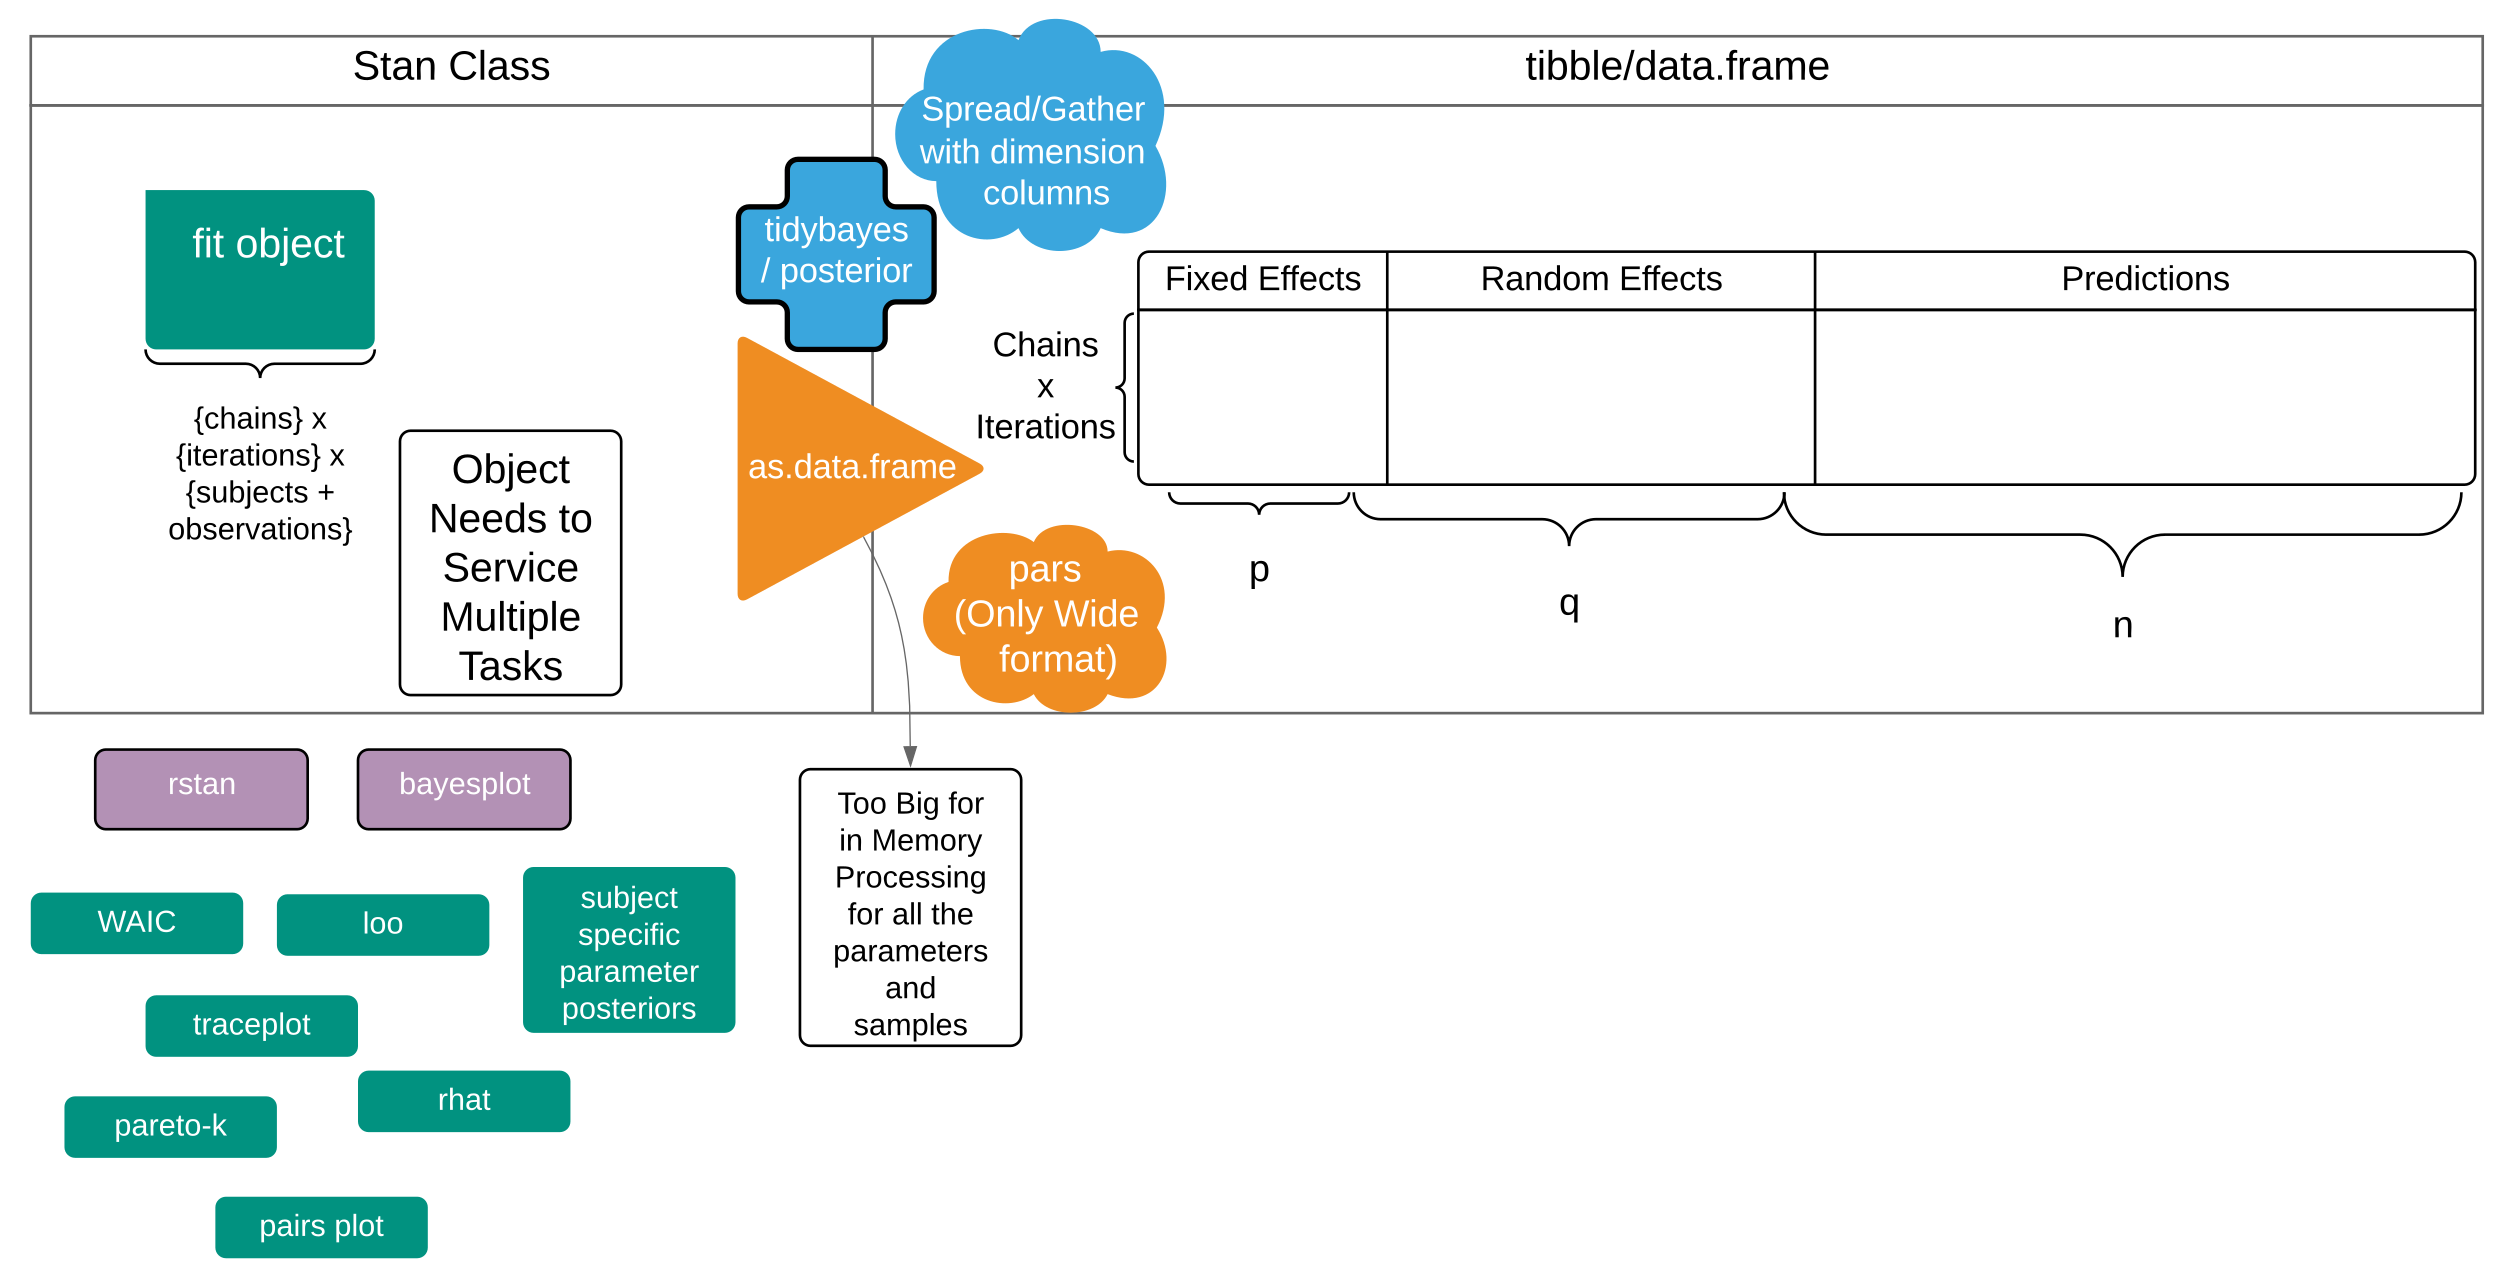 <svg xmlns="http://www.w3.org/2000/svg" xmlns:xlink="http://www.w3.org/1999/xlink" xmlns:lucid="lucid" width="1882.87" height="961.97"><g transform="translate(0 0)" lucid:page-tab-id="m-5o7ONTd-nK"><path d="M0 0h1882.87v961.97H0z" fill="#fff"/><path d="M23.17 79.36V27.3h634v52.06zM657.17 27.3h1212.68v52.06H657.17z" stroke="#666" stroke-width="2" fill-opacity="0"/><path d="M657.17 537.1h-634V79.36h634zM1869.85 79.36V537.1H657.17V79.36z" stroke="#666" stroke-width="2" fill="none"/><use xlink:href="#a" transform="matrix(1,0,0,1,23.172,27.311) translate(242.475 32.675)"/><use xlink:href="#b" transform="matrix(1,0,0,1,23.172,27.311) translate(314.513 32.675)"/><use xlink:href="#c" transform="matrix(1,0,0,1,657.17,27.311) translate(491.753 32.675)"/><path d="M857.38 233.4v-35.88c0-4.42 3.58-8 8-8h179.44v43.88zM1044.82 189.52h322.2v43.88h-322.2zM1367.03 189.52h489.17c4.42 0 8 3.58 8 8v35.88h-497.17z" stroke="#000" stroke-width="2" fill="#fff"/><path d="M1044.82 365.03H865.38c-4.42 0-8-3.58-8-8V233.4h187.44zM1044.82 233.4h322.2v131.63h-322.2zM1864.2 233.4v123.63c0 4.42-3.58 8-8 8h-489.17V233.4z" stroke="#000" stroke-width="2" fill-opacity="0"/><use xlink:href="#d" transform="matrix(1,0,0,1,857.376,189.517) translate(19.942 29.003)"/><use xlink:href="#e" transform="matrix(1,0,0,1,857.376,189.517) translate(89.888 29.003)"/><use xlink:href="#f" transform="matrix(1,0,0,1,1044.819,189.517) translate(70.277 29.003)"/><use xlink:href="#e" transform="matrix(1,0,0,1,1044.819,189.517) translate(174.552 29.003)"/><use xlink:href="#g" transform="matrix(1,0,0,1,1367.026,189.517) translate(185.455 29.003)"/><path d="M741.5 244.22c0-4.42 3.6-8 8-8H846c4.42 0 8 3.58 8 8v95.37c0 4.4-3.58 8-8 8H749.5c-4.4 0-8-3.6-8-8z" fill="none"/><path d="M853.98 347.6c-3.84 0-6.96-3.13-6.96-6.98v-41.76c0-3.84-3.1-6.96-6.96-6.96 3.85 0 6.96-3.1 6.96-6.96v-41.76c0-3.84 3.12-6.96 6.96-6.96" stroke="#000" stroke-width="2" fill="none"/><use xlink:href="#h" transform="matrix(1,0,0,1,746.515,241.222) translate(1.021 27.107)"/><use xlink:href="#i" transform="matrix(1,0,0,1,746.515,241.222) translate(34.563 58.003)"/><use xlink:href="#j" transform="matrix(1,0,0,1,746.515,241.222) translate(-11.853 88.9)"/><g fill="none"><path d="M1351.57 450.76c-4.42 0-8-3.58-8-8v-64c0-4.42 3.58-8 8-8h494.22c4.4 0 8 3.58 8 8v64c0 4.42-3.6 8-8 8z"/><path d="M1853.8 370.76c0 17.6-14.3 31.9-31.9 31.9h-191.33c-17.6 0-31.9 14.26-31.9 31.87 0-17.6-14.27-31.88-31.88-31.88h-191.34c-17.6 0-31.9-14.28-31.9-31.9" stroke="#000" stroke-width="2"/></g><use xlink:href="#k" transform="matrix(1,0,0,1,1348.572,453.59) translate(242.633 26.365)"/><path d="M109.63 143.17h164.6c4.43 0 8 3.58 8 8v104c0 4.42-3.57 8-8 8h-156.6c-4.4 0-8-3.58-8-8zm17.26 0v120m-17.27-102.74h172.6" stroke="#000" stroke-opacity="0" stroke-width="2" fill="#019280"/><use xlink:href="#l" transform="matrix(1,0,0,1,131.895,165.433) translate(12.977 28.425)"/><use xlink:href="#m" transform="matrix(1,0,0,1,131.895,165.433) translate(45.504 28.425)"/><g fill="none"><path d="M888.55 464.13c-4.42 0-8-3.6-8-8v-77.37c0-4.42 3.58-8 8-8h119.56c4.43 0 8 3.58 8 8v77.37c0 4.4-3.57 8-8 8z"/><path d="M1016.1 370.76c0 4.68-3.8 8.47-8.46 8.47H956.8c-4.68 0-8.47 3.8-8.47 8.47 0-4.68-3.8-8.47-8.47-8.47h-50.84c-4.68 0-8.47-3.8-8.47-8.47" stroke="#000" stroke-width="2"/></g><use xlink:href="#n" transform="matrix(1,0,0,1,885.549,401.175) translate(55.133 36.518)"/><path d="M269.63 572.53c0-4.42 3.6-8 8-8h144c4.42 0 8 3.58 8 8v44c0 4.42-3.58 8-8 8h-144c-4.4 0-8-3.58-8-8z" stroke="#000" stroke-width="2" fill="#b391b5"/><use xlink:href="#o" transform="matrix(1,0,0,1,274.634,569.533) translate(25.969 28.496)"/><path d="M23.17 680.26c0-4.42 3.58-8 8-8h144c4.42 0 8 3.58 8 8v30.35c0 4.43-3.58 8-8 8h-144c-4.42 0-8-3.57-8-8z" stroke="#000" stroke-opacity="0" stroke-width="2" fill="#019280"/><use xlink:href="#p" transform="matrix(1,0,0,1,28.172,677.263) translate(45.23 24.558)"/><path d="M109.63 757.6c0-4.42 3.6-8 8-8h144c4.42 0 8 3.58 8 8v30.34c0 4.42-3.58 8-8 8h-144c-4.4 0-8-3.58-8-8z" stroke="#000" stroke-opacity="0" stroke-width="2" fill="#019280"/><use xlink:href="#q" transform="matrix(1,0,0,1,114.634,754.597) translate(30.651 24.558)"/><path d="M269.63 814.33c0-4.42 3.6-8 8-8h144c4.42 0 8 3.58 8 8v30.34c0 4.42-3.58 8-8 8h-144c-4.4 0-8-3.58-8-8z" stroke="#000" stroke-opacity="0" stroke-width="2" fill="#019280"/><use xlink:href="#r" transform="matrix(1,0,0,1,274.634,811.33) translate(55.078 24.558)"/><path d="M48.55 833.7c0-4.43 3.58-8 8-8h144c4.42 0 8 3.57 8 8v30.33c0 4.42-3.58 8-8 8h-144c-4.42 0-8-3.58-8-8z" stroke="#000" stroke-opacity="0" stroke-width="2" fill="#019280"/><use xlink:href="#s" transform="matrix(1,0,0,1,53.551,830.687) translate(32.582 24.558)"/><path d="M208.55 681.5c0-4.4 3.58-8 8-8h144c4.42 0 8 3.6 8 8v30.35c0 4.42-3.58 8-8 8h-144c-4.42 0-8-3.58-8-8z" stroke="#000" stroke-opacity="0" stroke-width="2" fill="#019280"/><use xlink:href="#t" transform="matrix(1,0,0,1,213.551,678.507) translate(59.584 24.558)"/><path d="M301.24 332.4c0-4.4 3.58-8 8-8h150.62c4.42 0 8 3.6 8 8v183.1c0 4.42-3.58 8-8 8H309.24c-4.42 0-8-3.58-8-8z" stroke="#000" stroke-width="2" fill="#fff" fill-opacity="0"/><use xlink:href="#u" transform="matrix(1,0,0,1,306.24,329.413) translate(33.915 34.363)"/><use xlink:href="#v" transform="matrix(1,0,0,1,306.24,329.413) translate(16.75 71.438)"/><use xlink:href="#w" transform="matrix(1,0,0,1,306.24,329.413) translate(114.503 71.438)"/><use xlink:href="#x" transform="matrix(1,0,0,1,306.24,329.413) translate(27.092 108.514)"/><use xlink:href="#y" transform="matrix(1,0,0,1,306.24,329.413) translate(25.461 145.59)"/><use xlink:href="#z" transform="matrix(1,0,0,1,306.24,329.413) translate(39.064 182.666)"/><path d="M162.2 909.3c0-4.4 3.6-8 8-8h144c4.42 0 8 3.6 8 8v30.35c0 4.42-3.58 8-8 8h-144c-4.4 0-8-3.58-8-8z" stroke="#000" stroke-opacity="0" stroke-width="2" fill="#019280"/><use xlink:href="#A" transform="matrix(1,0,0,1,167.206,906.307) translate(28.108 24.558)"/><use xlink:href="#B" transform="matrix(1,0,0,1,167.206,906.307) translate(84.623 24.558)"/><path d="M71.72 572.53c0-4.42 3.6-8 8-8h144c4.42 0 8 3.58 8 8v44c0 4.42-3.58 8-8 8h-144c-4.4 0-8-3.58-8-8z" stroke="#000" stroke-width="2" fill="#b391b5"/><use xlink:href="#C" transform="matrix(1,0,0,1,76.723,569.533) translate(49.785 28.496)"/><path d="M393.93 660.96c0-4.4 3.58-8 8-8h144c4.42 0 8 3.6 8 8V769.9c0 4.42-3.58 8-8 8h-144c-4.42 0-8-3.58-8-8z" stroke="#000" stroke-opacity="0" stroke-width="2" fill="#019280"/><use xlink:href="#D" transform="matrix(1,0,0,1,398.93,657.964) translate(38.343 25.84)"/><use xlink:href="#E" transform="matrix(1,0,0,1,398.93,657.964) translate(36.444 53.646)"/><use xlink:href="#F" transform="matrix(1,0,0,1,398.93,657.964) translate(22.315 81.453)"/><use xlink:href="#G" transform="matrix(1,0,0,1,398.93,657.964) translate(24.246 109.26)"/><path d="M602.48 587.3c0-4.4 3.58-8 8-8H761.1c4.42 0 8 3.6 8 8v192.36c0 4.42-3.58 8-8 8H610.48c-4.42 0-8-3.58-8-8z" stroke="#000" stroke-width="2" fill="#fff"/><use xlink:href="#H" transform="matrix(1,0,0,1,607.481,584.308) translate(23.24 28.465)"/><use xlink:href="#I" transform="matrix(1,0,0,1,607.481,584.308) translate(66.946 28.465)"/><use xlink:href="#J" transform="matrix(1,0,0,1,607.481,584.308) translate(106.79 28.465)"/><use xlink:href="#K" transform="matrix(1,0,0,1,607.481,584.308) translate(24.56 56.271)"/><use xlink:href="#L" transform="matrix(1,0,0,1,607.481,584.308) translate(48.955 56.271)"/><use xlink:href="#M" transform="matrix(1,0,0,1,607.481,584.308) translate(21.277 84.078)"/><use xlink:href="#N" transform="matrix(1,0,0,1,607.481,584.308) translate(30.965 111.885)"/><use xlink:href="#O" transform="matrix(1,0,0,1,607.481,584.308) translate(64.371 111.885)"/><use xlink:href="#P" transform="matrix(1,0,0,1,607.481,584.308) translate(93.852 111.885)"/><use xlink:href="#Q" transform="matrix(1,0,0,1,607.481,584.308) translate(20.022 139.692)"/><use xlink:href="#R" transform="matrix(1,0,0,1,607.481,584.308) translate(59.19 167.499)"/><use xlink:href="#S" transform="matrix(1,0,0,1,607.481,584.308) translate(35.438 195.305)"/><g fill="none"><path d="M1027.58 464.13c-4.42 0-8-3.6-8-8v-77.37c0-4.42 3.58-8 8-8H1336c4.4 0 8 3.58 8 8v77.37c0 4.4-3.6 8-8 8z"/><path d="M1344 370.76c0 11.2-9.08 20.27-20.28 20.27h-121.65c-11.2 0-20.28 9.08-20.28 20.28 0-11.2-9.1-20.27-20.3-20.27h-121.64c-11.2 0-20.28-9.07-20.28-20.27" stroke="#000" stroke-width="2"/></g><g><use xlink:href="#T" transform="matrix(1,0,0,1,1024.583,436.585) translate(149.633 26.365)"/></g><g><path d="M562.56 451.46c-3.9 2.1-7.04.22-7.04-4.2V258.63c0-4.42 3.15-6.3 7.04-4.2l175.3 94.7c3.9 2.1 3.9 5.52 0 7.62z" stroke="#000" stroke-opacity="0" stroke-width="2" fill="#ef8d22"/></g><g><use xlink:href="#U" transform="matrix(1,0,0,1,560.519,255.629) translate(2.889 104.503)"/></g><path d="M705.16 136.42c-17.1 0-30.96-15.84-30.96-35.4 0-15.63 8.4-28.82 21.4-33.66-.76-45.97 50.82-54.82 71.46-37.12 10.32-26.55 61.9-17.7 61.9 8.85 30.95-8.86 61.9 26.53 41.27 70.78 20.64 35.4 0 79.64-41.27 61.94-10.3 23-51.58 23-61.9 0-20.64 17.7-61.9 8.85-61.9-35.4z" stroke="#000" stroke-opacity="0" stroke-width="2" fill="#3aa6dd"/><g><use xlink:href="#V" transform="matrix(1,0,0,1,679.204,17.539) translate(14.695 73.256)"/><use xlink:href="#W" transform="matrix(1,0,0,1,679.204,17.539) translate(13.571 105.477)"/><use xlink:href="#X" transform="matrix(1,0,0,1,679.204,17.539) translate(66.352 105.477)"/><use xlink:href="#Y" transform="matrix(1,0,0,1,679.204,17.539) translate(61.17 136.373)"/></g><path d="M722.98 494.15c-15.36 0-27.8-12.82-27.8-28.63 0-12.66 7.52-23.33 19.2-27.24-.67-37.2 45.67-44.35 64.2-30.03 9.28-21.48 55.62-14.32 55.62 7.16 27.8-7.15 55.62 21.48 37.08 57.27 18.54 28.64 0 64.43-37.08 50.1-9.26 18.63-46.34 18.63-55.6 0-18.55 14.33-55.62 7.17-55.62-28.62z" stroke="#000" stroke-opacity="0" stroke-width="2" fill="#ef8d22"/><g><use xlink:href="#Z" transform="matrix(1,0,0,1,700.17,398.93) translate(59.509 38.928)"/><use xlink:href="#aa" transform="matrix(1,0,0,1,700.17,398.93) translate(18.14 72.914)"/><use xlink:href="#ab" transform="matrix(1,0,0,1,700.17,398.93) translate(93.507 72.914)"/><use xlink:href="#ac" transform="matrix(1,0,0,1,700.17,398.93) translate(52.292 106.9)"/></g><path d="M556.14 163.8c0-4.43 3.58-8 8-8h20.84c4.42 0 8-3.6 8-8V128c0-4.42 3.58-8 8-8h57.7c4.4 0 8 3.58 8 8v19.8c0 4.4 3.58 8 8 8h20.84c4.42 0 8 3.57 8 8v55.58c0 4.42-3.58 8-8 8h-20.85c-4.4 0-8 3.58-8 8v19.8c0 4.4-3.58 8-8 8h-57.7c-4.4 0-8-3.6-8-8v-19.8c0-4.42-3.57-8-8-8h-20.83c-4.42 0-8-3.58-8-8z" stroke="#000" stroke-width="4" fill="#3aa6dd"/><g><use xlink:href="#ad" transform="matrix(1,0,0,1,556.136,120) translate(19.681 61.608)"/><use xlink:href="#ae" transform="matrix(1,0,0,1,556.136,120) translate(16.892 92.504)"/><use xlink:href="#af" transform="matrix(1,0,0,1,556.136,120) translate(31.196 92.504)"/></g><g fill="none"><path d="M117.63 393.55c-4.4 0-8-3.58-8-8V271.17c0-4.42 3.6-8 8-8h156.6c4.43 0 8 3.58 8 8v114.38c0 4.42-3.57 8-8 8z"/><path d="M282.24 263.17c0 5.96-4.83 10.8-10.8 10.8h-64.7c-5.97 0-10.8 4.82-10.8 10.78 0-5.96-4.83-10.8-10.8-10.8h-64.72c-5.96 0-10.8-4.82-10.8-10.78" stroke="#000" stroke-width="2"/></g><g><use xlink:href="#ag" transform="matrix(1,0,0,1,114.634,300.536) translate(31.325 22.246)"/><use xlink:href="#ah" transform="matrix(1,0,0,1,114.634,300.536) translate(120.088 22.246)"/><use xlink:href="#ai" transform="matrix(1,0,0,1,114.634,300.536) translate(17.873 50.053)"/><use xlink:href="#ah" transform="matrix(1,0,0,1,114.634,300.536) translate(133.541 50.053)"/><use xlink:href="#aj" transform="matrix(1,0,0,1,114.634,300.536) translate(25.211 77.859)"/><use xlink:href="#ak" transform="matrix(1,0,0,1,114.634,300.536) translate(124.272 77.859)"/><use xlink:href="#al" transform="matrix(1,0,0,1,114.634,300.536) translate(12.047 105.666)"/></g><path d="M685.55 561.92l-.44-30.26-1.1-18.26-1.4-13.38-1.66-11.22-1.93-10.1-2.23-9.58-2.63-9.4-3.1-9.55-3.72-10-4.56-10.84-5.74-12.17-6.57-12.6" stroke="#666" fill="none"/><path d="M685.77 576.7l-4.85-14.2 9.27-.14z" stroke="#666" fill="#666"/><path d="M650.9 404.33l-.9.46-.23-.46.88-.47z" fill="#666"/><defs><path d="M185-189c-5-48-123-54-124 2 14 75 158 14 163 119 3 78-121 87-175 55-17-10-28-26-33-46l33-7c5 56 141 63 141-1 0-78-155-14-162-118-5-82 145-84 179-34 5 7 8 16 11 25" id="am"/><path d="M59-47c-2 24 18 29 38 22v24C64 9 27 4 27-40v-127H5v-23h24l9-43h21v43h35v23H59v120" id="an"/><path d="M141-36C126-15 110 5 73 4 37 3 15-17 15-53c-1-64 63-63 125-63 3-35-9-54-41-54-24 1-41 7-42 31l-33-3c5-37 33-52 76-52 45 0 72 20 72 64v82c-1 20 7 32 28 27v20c-31 9-61-2-59-35zM48-53c0 20 12 33 32 33 41-3 63-29 60-74-43 2-92-5-92 41" id="ao"/><path d="M117-194c89-4 53 116 60 194h-32v-121c0-31-8-49-39-48C34-167 62-67 57 0H25l-1-190h30c1 10-1 24 2 32 11-22 29-35 61-36" id="ap"/><g id="a"><use transform="matrix(0.086,0,0,0.086,0,0)" xlink:href="#am"/><use transform="matrix(0.086,0,0,0.086,20.582,0)" xlink:href="#an"/><use transform="matrix(0.086,0,0,0.086,29.158,0)" xlink:href="#ao"/><use transform="matrix(0.086,0,0,0.086,46.31,0)" xlink:href="#ap"/></g><path d="M212-179c-10-28-35-45-73-45-59 0-87 40-87 99 0 60 29 101 89 101 43 0 62-24 78-52l27 14C228-24 195 4 139 4 59 4 22-46 18-125c-6-104 99-153 187-111 19 9 31 26 39 46" id="aq"/><path d="M24 0v-261h32V0H24" id="ar"/><path d="M135-143c-3-34-86-38-87 0 15 53 115 12 119 90S17 21 10-45l28-5c4 36 97 45 98 0-10-56-113-15-118-90-4-57 82-63 122-42 12 7 21 19 24 35" id="as"/><g id="b"><use transform="matrix(0.086,0,0,0.086,0,0)" xlink:href="#aq"/><use transform="matrix(0.086,0,0,0.086,22.212,0)" xlink:href="#ar"/><use transform="matrix(0.086,0,0,0.086,28.987,0)" xlink:href="#ao"/><use transform="matrix(0.086,0,0,0.086,46.139,0)" xlink:href="#as"/><use transform="matrix(0.086,0,0,0.086,61.576,0)" xlink:href="#as"/></g><path d="M24-231v-30h32v30H24zM24 0v-190h32V0H24" id="at"/><path d="M115-194c53 0 69 39 70 98 0 66-23 100-70 100C84 3 66-7 56-30L54 0H23l1-261h32v101c10-23 28-34 59-34zm-8 174c40 0 45-34 45-75 0-40-5-75-45-74-42 0-51 32-51 76 0 43 10 73 51 73" id="au"/><path d="M100-194c63 0 86 42 84 106H49c0 40 14 67 53 68 26 1 43-12 49-29l28 8c-11 28-37 45-77 45C44 4 14-33 15-96c1-61 26-98 85-98zm52 81c6-60-76-77-97-28-3 7-6 17-6 28h103" id="av"/><path d="M0 4l72-265h28L28 4H0" id="aw"/><path d="M85-194c31 0 48 13 60 33l-1-100h32l1 261h-30c-2-10 0-23-3-31C134-8 116 4 85 4 32 4 16-35 15-94c0-66 23-100 70-100zm9 24c-40 0-46 34-46 75 0 40 6 74 45 74 42 0 51-32 51-76 0-42-9-74-50-73" id="ax"/><path d="M33 0v-38h34V0H33" id="ay"/><path d="M101-234c-31-9-42 10-38 44h38v23H63V0H32v-167H5v-23h27c-7-52 17-82 69-68v24" id="az"/><path d="M114-163C36-179 61-72 57 0H25l-1-190h30c1 12-1 29 2 39 6-27 23-49 58-41v29" id="aA"/><path d="M210-169c-67 3-38 105-44 169h-31v-121c0-29-5-50-35-48C34-165 62-65 56 0H25l-1-190h30c1 10-1 24 2 32 10-44 99-50 107 0 11-21 27-35 58-36 85-2 47 119 55 194h-31v-121c0-29-5-49-35-48" id="aB"/><g id="c"><use transform="matrix(0.086,0,0,0.086,0,0)" xlink:href="#an"/><use transform="matrix(0.086,0,0,0.086,8.576,0)" xlink:href="#at"/><use transform="matrix(0.086,0,0,0.086,15.351,0)" xlink:href="#au"/><use transform="matrix(0.086,0,0,0.086,32.503,0)" xlink:href="#au"/><use transform="matrix(0.086,0,0,0.086,49.655,0)" xlink:href="#ar"/><use transform="matrix(0.086,0,0,0.086,56.43,0)" xlink:href="#av"/><use transform="matrix(0.086,0,0,0.086,73.582,0)" xlink:href="#aw"/><use transform="matrix(0.086,0,0,0.086,82.158,0)" xlink:href="#ax"/><use transform="matrix(0.086,0,0,0.086,99.31,0)" xlink:href="#ao"/><use transform="matrix(0.086,0,0,0.086,116.462,0)" xlink:href="#an"/><use transform="matrix(0.086,0,0,0.086,125.038,0)" xlink:href="#ao"/><use transform="matrix(0.086,0,0,0.086,142.19,0)" xlink:href="#ay"/><use transform="matrix(0.086,0,0,0.086,150.766,0)" xlink:href="#az"/><use transform="matrix(0.086,0,0,0.086,159.342,0)" xlink:href="#aA"/><use transform="matrix(0.086,0,0,0.086,169.547,0)" xlink:href="#ao"/><use transform="matrix(0.086,0,0,0.086,186.699,0)" xlink:href="#aB"/><use transform="matrix(0.086,0,0,0.086,212.341,0)" xlink:href="#av"/></g><path d="M63-220v92h138v28H63V0H30v-248h175v28H63" id="aC"/><path d="M141 0L90-78 38 0H4l68-98-65-92h35l48 74 47-74h35l-64 92 68 98h-35" id="aD"/><g id="d"><use transform="matrix(0.072,0,0,0.072,0,0)" xlink:href="#aC"/><use transform="matrix(0.072,0,0,0.072,15.663,0)" xlink:href="#at"/><use transform="matrix(0.072,0,0,0.072,21.313,0)" xlink:href="#aD"/><use transform="matrix(0.072,0,0,0.072,34.186,0)" xlink:href="#av"/><use transform="matrix(0.072,0,0,0.072,48.49,0)" xlink:href="#ax"/></g><path d="M30 0v-248h187v28H63v79h144v27H63v87h162V0H30" id="aE"/><path d="M96-169c-40 0-48 33-48 73s9 75 48 75c24 0 41-14 43-38l32 2c-6 37-31 61-74 61-59 0-76-41-82-99-10-93 101-131 147-64 4 7 5 14 7 22l-32 3c-4-21-16-35-41-35" id="aF"/><g id="e"><use transform="matrix(0.072,0,0,0.072,0,0)" xlink:href="#aE"/><use transform="matrix(0.072,0,0,0.072,17.165,0)" xlink:href="#az"/><use transform="matrix(0.072,0,0,0.072,23.816,0)" xlink:href="#az"/><use transform="matrix(0.072,0,0,0.072,30.968,0)" xlink:href="#av"/><use transform="matrix(0.072,0,0,0.072,45.272,0)" xlink:href="#aF"/><use transform="matrix(0.072,0,0,0.072,58.145,0)" xlink:href="#an"/><use transform="matrix(0.072,0,0,0.072,65.297,0)" xlink:href="#as"/></g><path d="M233-177c-1 41-23 64-60 70L243 0h-38l-65-103H63V0H30v-248c88 3 205-21 203 71zM63-129c60-2 137 13 137-47 0-61-80-42-137-45v92" id="aG"/><path d="M100-194c62-1 85 37 85 99 1 63-27 99-86 99S16-35 15-95c0-66 28-99 85-99zM99-20c44 1 53-31 53-75 0-43-8-75-51-75s-53 32-53 75 10 74 51 75" id="aH"/><g id="f"><use transform="matrix(0.072,0,0,0.072,0,0)" xlink:href="#aG"/><use transform="matrix(0.072,0,0,0.072,18.524,0)" xlink:href="#ao"/><use transform="matrix(0.072,0,0,0.072,32.827,0)" xlink:href="#ap"/><use transform="matrix(0.072,0,0,0.072,47.131,0)" xlink:href="#ax"/><use transform="matrix(0.072,0,0,0.072,61.435,0)" xlink:href="#aH"/><use transform="matrix(0.072,0,0,0.072,75.739,0)" xlink:href="#aB"/></g><path d="M30-248c87 1 191-15 191 75 0 78-77 80-158 76V0H30v-248zm33 125c57 0 124 11 124-50 0-59-68-47-124-48v98" id="aI"/><g id="g"><use transform="matrix(0.072,0,0,0.072,0,0)" xlink:href="#aI"/><use transform="matrix(0.072,0,0,0.072,17.165,0)" xlink:href="#aA"/><use transform="matrix(0.072,0,0,0.072,25.676,0)" xlink:href="#av"/><use transform="matrix(0.072,0,0,0.072,39.979,0)" xlink:href="#ax"/><use transform="matrix(0.072,0,0,0.072,54.283,0)" xlink:href="#at"/><use transform="matrix(0.072,0,0,0.072,59.933,0)" xlink:href="#aF"/><use transform="matrix(0.072,0,0,0.072,72.807,0)" xlink:href="#an"/><use transform="matrix(0.072,0,0,0.072,79.959,0)" xlink:href="#at"/><use transform="matrix(0.072,0,0,0.072,85.609,0)" xlink:href="#aH"/><use transform="matrix(0.072,0,0,0.072,99.913,0)" xlink:href="#ap"/><use transform="matrix(0.072,0,0,0.072,114.217,0)" xlink:href="#as"/></g><path d="M106-169C34-169 62-67 57 0H25v-261h32l-1 103c12-21 28-36 61-36 89 0 53 116 60 194h-32v-121c2-32-8-49-39-48" id="aJ"/><g id="h"><use transform="matrix(0.072,0,0,0.072,0,0)" xlink:href="#aq"/><use transform="matrix(0.072,0,0,0.072,18.524,0)" xlink:href="#aJ"/><use transform="matrix(0.072,0,0,0.072,32.827,0)" xlink:href="#ao"/><use transform="matrix(0.072,0,0,0.072,47.131,0)" xlink:href="#at"/><use transform="matrix(0.072,0,0,0.072,52.781,0)" xlink:href="#ap"/><use transform="matrix(0.072,0,0,0.072,67.085,0)" xlink:href="#as"/></g><use transform="matrix(0.072,0,0,0.072,0,0)" xlink:href="#aD" id="i"/><path d="M33 0v-248h34V0H33" id="aK"/><g id="j"><use transform="matrix(0.072,0,0,0.072,0,0)" xlink:href="#aK"/><use transform="matrix(0.072,0,0,0.072,7.152,0)" xlink:href="#an"/><use transform="matrix(0.072,0,0,0.072,14.304,0)" xlink:href="#av"/><use transform="matrix(0.072,0,0,0.072,28.608,0)" xlink:href="#aA"/><use transform="matrix(0.072,0,0,0.072,37.119,0)" xlink:href="#ao"/><use transform="matrix(0.072,0,0,0.072,51.423,0)" xlink:href="#an"/><use transform="matrix(0.072,0,0,0.072,58.575,0)" xlink:href="#at"/><use transform="matrix(0.072,0,0,0.072,64.225,0)" xlink:href="#aH"/><use transform="matrix(0.072,0,0,0.072,78.528,0)" xlink:href="#ap"/><use transform="matrix(0.072,0,0,0.072,92.832,0)" xlink:href="#as"/></g><use transform="matrix(0.079,0,0,0.079,0,0)" xlink:href="#ap" id="k"/><path fill="#fff" d="M101-234c-31-9-42 10-38 44h38v23H63V0H32v-167H5v-23h27c-7-52 17-82 69-68v24" id="aL"/><path fill="#fff" d="M24-231v-30h32v30H24zM24 0v-190h32V0H24" id="aM"/><path fill="#fff" d="M59-47c-2 24 18 29 38 22v24C64 9 27 4 27-40v-127H5v-23h24l9-43h21v43h35v23H59v120" id="aN"/><g id="l"><use transform="matrix(0.086,0,0,0.086,0,0)" xlink:href="#aL"/><use transform="matrix(0.086,0,0,0.086,8.582,0)" xlink:href="#aM"/><use transform="matrix(0.086,0,0,0.086,15.362,0)" xlink:href="#aN"/></g><path fill="#fff" d="M100-194c62-1 85 37 85 99 1 63-27 99-86 99S16-35 15-95c0-66 28-99 85-99zM99-20c44 1 53-31 53-75 0-43-8-75-51-75s-53 32-53 75 10 74 51 75" id="aO"/><path fill="#fff" d="M115-194c53 0 69 39 70 98 0 66-23 100-70 100C84 3 66-7 56-30L54 0H23l1-261h32v101c10-23 28-34 59-34zm-8 174c40 0 45-34 45-75 0-40-5-75-45-74-42 0-51 32-51 76 0 43 10 73 51 73" id="aP"/><path fill="#fff" d="M24-231v-30h32v30H24zM-9 49c24 4 33-6 33-30v-209h32V24c2 40-23 58-65 49V49" id="aQ"/><path fill="#fff" d="M100-194c63 0 86 42 84 106H49c0 40 14 67 53 68 26 1 43-12 49-29l28 8c-11 28-37 45-77 45C44 4 14-33 15-96c1-61 26-98 85-98zm52 81c6-60-76-77-97-28-3 7-6 17-6 28h103" id="aR"/><path fill="#fff" d="M96-169c-40 0-48 33-48 73s9 75 48 75c24 0 41-14 43-38l32 2c-6 37-31 61-74 61-59 0-76-41-82-99-10-93 101-131 147-64 4 7 5 14 7 22l-32 3c-4-21-16-35-41-35" id="aS"/><g id="m"><use transform="matrix(0.086,0,0,0.086,0,0)" xlink:href="#aO"/><use transform="matrix(0.086,0,0,0.086,17.165,0)" xlink:href="#aP"/><use transform="matrix(0.086,0,0,0.086,34.329,0)" xlink:href="#aQ"/><use transform="matrix(0.086,0,0,0.086,41.109,0)" xlink:href="#aR"/><use transform="matrix(0.086,0,0,0.086,58.274,0)" xlink:href="#aS"/><use transform="matrix(0.086,0,0,0.086,73.722,0)" xlink:href="#aN"/></g><path d="M115-194c55 1 70 41 70 98S169 2 115 4C84 4 66-9 55-30l1 105H24l-1-265h31l2 30c10-21 28-34 59-34zm-8 174c40 0 45-34 45-75s-6-73-45-74c-42 0-51 32-51 76 0 43 10 73 51 73" id="aT"/><use transform="matrix(0.079,0,0,0.079,0,0)" xlink:href="#aT" id="n"/><path fill="#fff" d="M141-36C126-15 110 5 73 4 37 3 15-17 15-53c-1-64 63-63 125-63 3-35-9-54-41-54-24 1-41 7-42 31l-33-3c5-37 33-52 76-52 45 0 72 20 72 64v82c-1 20 7 32 28 27v20c-31 9-61-2-59-35zM48-53c0 20 12 33 32 33 41-3 63-29 60-74-43 2-92-5-92 41" id="aU"/><path fill="#fff" d="M179-190L93 31C79 59 56 82 12 73V49c39 6 53-20 64-50L1-190h34L92-34l54-156h33" id="aV"/><path fill="#fff" d="M135-143c-3-34-86-38-87 0 15 53 115 12 119 90S17 21 10-45l28-5c4 36 97 45 98 0-10-56-113-15-118-90-4-57 82-63 122-42 12 7 21 19 24 35" id="aW"/><path fill="#fff" d="M115-194c55 1 70 41 70 98S169 2 115 4C84 4 66-9 55-30l1 105H24l-1-265h31l2 30c10-21 28-34 59-34zm-8 174c40 0 45-34 45-75s-6-73-45-74c-42 0-51 32-51 76 0 43 10 73 51 73" id="aX"/><path fill="#fff" d="M24 0v-261h32V0H24" id="aY"/><g id="o"><use transform="matrix(0.064,0,0,0.064,0,0)" xlink:href="#aP"/><use transform="matrix(0.064,0,0,0.064,12.874,0)" xlink:href="#aU"/><use transform="matrix(0.064,0,0,0.064,25.747,0)" xlink:href="#aV"/><use transform="matrix(0.064,0,0,0.064,37.333,0)" xlink:href="#aR"/><use transform="matrix(0.064,0,0,0.064,50.207,0)" xlink:href="#aW"/><use transform="matrix(0.064,0,0,0.064,61.793,0)" xlink:href="#aX"/><use transform="matrix(0.064,0,0,0.064,74.666,0)" xlink:href="#aY"/><use transform="matrix(0.064,0,0,0.064,79.751,0)" xlink:href="#aO"/><use transform="matrix(0.064,0,0,0.064,92.625,0)" xlink:href="#aN"/></g><path fill="#fff" d="M266 0h-40l-56-210L115 0H75L2-248h35L96-30l15-64 43-154h32l59 218 59-218h35" id="aZ"/><path fill="#fff" d="M205 0l-28-72H64L36 0H1l101-248h38L239 0h-34zm-38-99l-47-123c-12 45-31 82-46 123h93" id="ba"/><path fill="#fff" d="M33 0v-248h34V0H33" id="bb"/><path fill="#fff" d="M212-179c-10-28-35-45-73-45-59 0-87 40-87 99 0 60 29 101 89 101 43 0 62-24 78-52l27 14C228-24 195 4 139 4 59 4 22-46 18-125c-6-104 99-153 187-111 19 9 31 26 39 46" id="bc"/><g id="p"><use transform="matrix(0.064,0,0,0.064,0,0)" xlink:href="#aZ"/><use transform="matrix(0.064,0,0,0.064,20.984,0)" xlink:href="#ba"/><use transform="matrix(0.064,0,0,0.064,36.432,0)" xlink:href="#bb"/><use transform="matrix(0.064,0,0,0.064,42.869,0)" xlink:href="#bc"/></g><path fill="#fff" d="M114-163C36-179 61-72 57 0H25l-1-190h30c1 12-1 29 2 39 6-27 23-49 58-41v29" id="bd"/><g id="q"><use transform="matrix(0.064,0,0,0.064,0,0)" xlink:href="#aN"/><use transform="matrix(0.064,0,0,0.064,6.437,0)" xlink:href="#bd"/><use transform="matrix(0.064,0,0,0.064,14.097,0)" xlink:href="#aU"/><use transform="matrix(0.064,0,0,0.064,26.97,0)" xlink:href="#aS"/><use transform="matrix(0.064,0,0,0.064,38.556,0)" xlink:href="#aR"/><use transform="matrix(0.064,0,0,0.064,51.43,0)" xlink:href="#aX"/><use transform="matrix(0.064,0,0,0.064,64.303,0)" xlink:href="#aY"/><use transform="matrix(0.064,0,0,0.064,69.388,0)" xlink:href="#aO"/><use transform="matrix(0.064,0,0,0.064,82.262,0)" xlink:href="#aN"/></g><path fill="#fff" d="M106-169C34-169 62-67 57 0H25v-261h32l-1 103c12-21 28-36 61-36 89 0 53 116 60 194h-32v-121c2-32-8-49-39-48" id="be"/><g id="r"><use transform="matrix(0.064,0,0,0.064,0,0)" xlink:href="#bd"/><use transform="matrix(0.064,0,0,0.064,7.66,0)" xlink:href="#be"/><use transform="matrix(0.064,0,0,0.064,20.533,0)" xlink:href="#aU"/><use transform="matrix(0.064,0,0,0.064,33.407,0)" xlink:href="#aN"/></g><path fill="#fff" d="M16-82v-28h88v28H16" id="bf"/><path fill="#fff" d="M143 0L79-87 56-68V0H24v-261h32v163l83-92h37l-77 82L181 0h-38" id="bg"/><g id="s"><use transform="matrix(0.064,0,0,0.064,0,0)" xlink:href="#aX"/><use transform="matrix(0.064,0,0,0.064,12.874,0)" xlink:href="#aU"/><use transform="matrix(0.064,0,0,0.064,25.747,0)" xlink:href="#bd"/><use transform="matrix(0.064,0,0,0.064,33.407,0)" xlink:href="#aR"/><use transform="matrix(0.064,0,0,0.064,46.28,0)" xlink:href="#aN"/><use transform="matrix(0.064,0,0,0.064,52.717,0)" xlink:href="#aO"/><use transform="matrix(0.064,0,0,0.064,65.591,0)" xlink:href="#bf"/><use transform="matrix(0.064,0,0,0.064,73.25,0)" xlink:href="#bg"/></g><g id="t"><use transform="matrix(0.064,0,0,0.064,0,0)" xlink:href="#aY"/><use transform="matrix(0.064,0,0,0.064,5.085,0)" xlink:href="#aO"/><use transform="matrix(0.064,0,0,0.064,17.959,0)" xlink:href="#aO"/></g><path d="M140-251c81 0 123 46 123 126C263-46 219 4 140 4 59 4 17-45 17-125s42-126 123-126zm0 227c63 0 89-41 89-101s-29-99-89-99c-61 0-89 39-89 99S79-25 140-24" id="bh"/><path d="M24-231v-30h32v30H24zM-9 49c24 4 33-6 33-30v-209h32V24c2 40-23 58-65 49V49" id="bi"/><g id="u"><use transform="matrix(0.086,0,0,0.086,0,0)" xlink:href="#bh"/><use transform="matrix(0.086,0,0,0.086,24.031,0)" xlink:href="#au"/><use transform="matrix(0.086,0,0,0.086,41.195,0)" xlink:href="#bi"/><use transform="matrix(0.086,0,0,0.086,47.975,0)" xlink:href="#av"/><use transform="matrix(0.086,0,0,0.086,65.14,0)" xlink:href="#aF"/><use transform="matrix(0.086,0,0,0.086,80.588,0)" xlink:href="#an"/></g><path d="M190 0L58-211 59 0H30v-248h39L202-35l-2-213h31V0h-41" id="bj"/><g id="v"><use transform="matrix(0.086,0,0,0.086,0,0)" xlink:href="#bj"/><use transform="matrix(0.086,0,0,0.086,22.228,0)" xlink:href="#av"/><use transform="matrix(0.086,0,0,0.086,39.393,0)" xlink:href="#av"/><use transform="matrix(0.086,0,0,0.086,56.558,0)" xlink:href="#ax"/><use transform="matrix(0.086,0,0,0.086,73.722,0)" xlink:href="#as"/></g><g id="w"><use transform="matrix(0.086,0,0,0.086,0,0)" xlink:href="#an"/><use transform="matrix(0.086,0,0,0.086,8.582,0)" xlink:href="#aH"/></g><path d="M108 0H70L1-190h34L89-25l56-165h34" id="bk"/><g id="x"><use transform="matrix(0.086,0,0,0.086,0,0)" xlink:href="#am"/><use transform="matrix(0.086,0,0,0.086,20.598,0)" xlink:href="#av"/><use transform="matrix(0.086,0,0,0.086,37.762,0)" xlink:href="#aA"/><use transform="matrix(0.086,0,0,0.086,47.975,0)" xlink:href="#bk"/><use transform="matrix(0.086,0,0,0.086,63.424,0)" xlink:href="#at"/><use transform="matrix(0.086,0,0,0.086,70.204,0)" xlink:href="#aF"/><use transform="matrix(0.086,0,0,0.086,85.652,0)" xlink:href="#av"/></g><path d="M240 0l2-218c-23 76-54 145-80 218h-23L58-218 59 0H30v-248h44l77 211c21-75 51-140 76-211h43V0h-30" id="bl"/><path d="M84 4C-5 8 30-112 23-190h32v120c0 31 7 50 39 49 72-2 45-101 50-169h31l1 190h-30c-1-10 1-25-2-33-11 22-28 36-60 37" id="bm"/><g id="y"><use transform="matrix(0.086,0,0,0.086,0,0)" xlink:href="#bl"/><use transform="matrix(0.086,0,0,0.086,25.661,0)" xlink:href="#bm"/><use transform="matrix(0.086,0,0,0.086,42.826,0)" xlink:href="#ar"/><use transform="matrix(0.086,0,0,0.086,49.606,0)" xlink:href="#an"/><use transform="matrix(0.086,0,0,0.086,58.188,0)" xlink:href="#at"/><use transform="matrix(0.086,0,0,0.086,64.968,0)" xlink:href="#aT"/><use transform="matrix(0.086,0,0,0.086,82.133,0)" xlink:href="#ar"/><use transform="matrix(0.086,0,0,0.086,88.913,0)" xlink:href="#av"/></g><path d="M127-220V0H93v-220H8v-28h204v28h-85" id="bn"/><path d="M143 0L79-87 56-68V0H24v-261h32v163l83-92h37l-77 82L181 0h-38" id="bo"/><g id="z"><use transform="matrix(0.086,0,0,0.086,0,0)" xlink:href="#bn"/><use transform="matrix(0.086,0,0,0.086,15.362,0)" xlink:href="#ao"/><use transform="matrix(0.086,0,0,0.086,32.527,0)" xlink:href="#as"/><use transform="matrix(0.086,0,0,0.086,47.975,0)" xlink:href="#bo"/><use transform="matrix(0.086,0,0,0.086,63.424,0)" xlink:href="#as"/></g><g id="A"><use transform="matrix(0.064,0,0,0.064,0,0)" xlink:href="#aX"/><use transform="matrix(0.064,0,0,0.064,12.874,0)" xlink:href="#aU"/><use transform="matrix(0.064,0,0,0.064,25.747,0)" xlink:href="#aM"/><use transform="matrix(0.064,0,0,0.064,30.832,0)" xlink:href="#bd"/><use transform="matrix(0.064,0,0,0.064,38.492,0)" xlink:href="#aW"/></g><g id="B"><use transform="matrix(0.064,0,0,0.064,0,0)" xlink:href="#aX"/><use transform="matrix(0.064,0,0,0.064,12.874,0)" xlink:href="#aY"/><use transform="matrix(0.064,0,0,0.064,17.959,0)" xlink:href="#aO"/><use transform="matrix(0.064,0,0,0.064,30.832,0)" xlink:href="#aN"/></g><path fill="#fff" d="M117-194c89-4 53 116 60 194h-32v-121c0-31-8-49-39-48C34-167 62-67 57 0H25l-1-190h30c1 10-1 24 2 32 11-22 29-35 61-36" id="bp"/><g id="C"><use transform="matrix(0.064,0,0,0.064,0,0)" xlink:href="#bd"/><use transform="matrix(0.064,0,0,0.064,7.66,0)" xlink:href="#aW"/><use transform="matrix(0.064,0,0,0.064,19.246,0)" xlink:href="#aN"/><use transform="matrix(0.064,0,0,0.064,25.683,0)" xlink:href="#aU"/><use transform="matrix(0.064,0,0,0.064,38.556,0)" xlink:href="#bp"/></g><path fill="#fff" d="M84 4C-5 8 30-112 23-190h32v120c0 31 7 50 39 49 72-2 45-101 50-169h31l1 190h-30c-1-10 1-25-2-33-11 22-28 36-60 37" id="bq"/><g id="D"><use transform="matrix(0.064,0,0,0.064,0,0)" xlink:href="#aW"/><use transform="matrix(0.064,0,0,0.064,11.586,0)" xlink:href="#bq"/><use transform="matrix(0.064,0,0,0.064,24.46,0)" xlink:href="#aP"/><use transform="matrix(0.064,0,0,0.064,37.333,0)" xlink:href="#aQ"/><use transform="matrix(0.064,0,0,0.064,42.418,0)" xlink:href="#aR"/><use transform="matrix(0.064,0,0,0.064,55.292,0)" xlink:href="#aS"/><use transform="matrix(0.064,0,0,0.064,66.878,0)" xlink:href="#aN"/></g><g id="E"><use transform="matrix(0.064,0,0,0.064,0,0)" xlink:href="#aW"/><use transform="matrix(0.064,0,0,0.064,11.586,0)" xlink:href="#aX"/><use transform="matrix(0.064,0,0,0.064,24.46,0)" xlink:href="#aR"/><use transform="matrix(0.064,0,0,0.064,37.333,0)" xlink:href="#aS"/><use transform="matrix(0.064,0,0,0.064,48.919,0)" xlink:href="#aM"/><use transform="matrix(0.064,0,0,0.064,54.004,0)" xlink:href="#aL"/><use transform="matrix(0.064,0,0,0.064,60.441,0)" xlink:href="#aM"/><use transform="matrix(0.064,0,0,0.064,65.526,0)" xlink:href="#aS"/></g><path fill="#fff" d="M210-169c-67 3-38 105-44 169h-31v-121c0-29-5-50-35-48C34-165 62-65 56 0H25l-1-190h30c1 10-1 24 2 32 10-44 99-50 107 0 11-21 27-35 58-36 85-2 47 119 55 194h-31v-121c0-29-5-49-35-48" id="br"/><g id="F"><use transform="matrix(0.064,0,0,0.064,0,0)" xlink:href="#aX"/><use transform="matrix(0.064,0,0,0.064,12.874,0)" xlink:href="#aU"/><use transform="matrix(0.064,0,0,0.064,25.747,0)" xlink:href="#bd"/><use transform="matrix(0.064,0,0,0.064,33.407,0)" xlink:href="#aU"/><use transform="matrix(0.064,0,0,0.064,46.28,0)" xlink:href="#br"/><use transform="matrix(0.064,0,0,0.064,65.526,0)" xlink:href="#aR"/><use transform="matrix(0.064,0,0,0.064,78.4,0)" xlink:href="#aN"/><use transform="matrix(0.064,0,0,0.064,84.836,0)" xlink:href="#aR"/><use transform="matrix(0.064,0,0,0.064,97.71,0)" xlink:href="#bd"/></g><g id="G"><use transform="matrix(0.064,0,0,0.064,0,0)" xlink:href="#aX"/><use transform="matrix(0.064,0,0,0.064,12.874,0)" xlink:href="#aO"/><use transform="matrix(0.064,0,0,0.064,25.747,0)" xlink:href="#aW"/><use transform="matrix(0.064,0,0,0.064,37.333,0)" xlink:href="#aN"/><use transform="matrix(0.064,0,0,0.064,43.77,0)" xlink:href="#aR"/><use transform="matrix(0.064,0,0,0.064,56.643,0)" xlink:href="#bd"/><use transform="matrix(0.064,0,0,0.064,64.303,0)" xlink:href="#aM"/><use transform="matrix(0.064,0,0,0.064,69.388,0)" xlink:href="#aO"/><use transform="matrix(0.064,0,0,0.064,82.262,0)" xlink:href="#bd"/><use transform="matrix(0.064,0,0,0.064,89.922,0)" xlink:href="#aW"/></g><g id="H"><use transform="matrix(0.064,0,0,0.064,0,0)" xlink:href="#bn"/><use transform="matrix(0.064,0,0,0.064,11.522,0)" xlink:href="#aH"/><use transform="matrix(0.064,0,0,0.064,24.395,0)" xlink:href="#aH"/></g><path d="M160-131c35 5 61 23 61 61C221 17 115-2 30 0v-248c76 3 177-17 177 60 0 33-19 50-47 57zm-97-11c50-1 110 9 110-42 0-47-63-36-110-37v79zm0 115c55-2 124 14 124-45 0-56-70-42-124-44v89" id="bs"/><path d="M177-190C167-65 218 103 67 71c-23-6-38-20-44-43l32-5c15 47 100 32 89-28v-30C133-14 115 1 83 1 29 1 15-40 15-95c0-56 16-97 71-98 29-1 48 16 59 35 1-10 0-23 2-32h30zM94-22c36 0 50-32 50-73 0-42-14-75-50-75-39 0-46 34-46 75s6 73 46 73" id="bt"/><g id="I"><use transform="matrix(0.064,0,0,0.064,0,0)" xlink:href="#bs"/><use transform="matrix(0.064,0,0,0.064,15.448,0)" xlink:href="#at"/><use transform="matrix(0.064,0,0,0.064,20.533,0)" xlink:href="#bt"/></g><g id="J"><use transform="matrix(0.064,0,0,0.064,0,0)" xlink:href="#az"/><use transform="matrix(0.064,0,0,0.064,6.437,0)" xlink:href="#aH"/><use transform="matrix(0.064,0,0,0.064,19.31,0)" xlink:href="#aA"/></g><g id="K"><use transform="matrix(0.064,0,0,0.064,0,0)" xlink:href="#at"/><use transform="matrix(0.064,0,0,0.064,5.085,0)" xlink:href="#ap"/></g><path d="M179-190L93 31C79 59 56 82 12 73V49c39 6 53-20 64-50L1-190h34L92-34l54-156h33" id="bu"/><g id="L"><use transform="matrix(0.064,0,0,0.064,0,0)" xlink:href="#bl"/><use transform="matrix(0.064,0,0,0.064,19.246,0)" xlink:href="#av"/><use transform="matrix(0.064,0,0,0.064,32.119,0)" xlink:href="#aB"/><use transform="matrix(0.064,0,0,0.064,51.365,0)" xlink:href="#aH"/><use transform="matrix(0.064,0,0,0.064,64.239,0)" xlink:href="#aA"/><use transform="matrix(0.064,0,0,0.064,71.899,0)" xlink:href="#bu"/></g><g id="M"><use transform="matrix(0.064,0,0,0.064,0,0)" xlink:href="#aI"/><use transform="matrix(0.064,0,0,0.064,15.448,0)" xlink:href="#aA"/><use transform="matrix(0.064,0,0,0.064,23.108,0)" xlink:href="#aH"/><use transform="matrix(0.064,0,0,0.064,35.981,0)" xlink:href="#aF"/><use transform="matrix(0.064,0,0,0.064,47.568,0)" xlink:href="#av"/><use transform="matrix(0.064,0,0,0.064,60.441,0)" xlink:href="#as"/><use transform="matrix(0.064,0,0,0.064,72.027,0)" xlink:href="#as"/><use transform="matrix(0.064,0,0,0.064,83.614,0)" xlink:href="#at"/><use transform="matrix(0.064,0,0,0.064,88.699,0)" xlink:href="#ap"/><use transform="matrix(0.064,0,0,0.064,101.572,0)" xlink:href="#bt"/></g><g id="N"><use transform="matrix(0.064,0,0,0.064,0,0)" xlink:href="#az"/><use transform="matrix(0.064,0,0,0.064,6.437,0)" xlink:href="#aH"/><use transform="matrix(0.064,0,0,0.064,19.31,0)" xlink:href="#aA"/></g><g id="O"><use transform="matrix(0.064,0,0,0.064,0,0)" xlink:href="#ao"/><use transform="matrix(0.064,0,0,0.064,12.874,0)" xlink:href="#ar"/><use transform="matrix(0.064,0,0,0.064,17.959,0)" xlink:href="#ar"/></g><g id="P"><use transform="matrix(0.064,0,0,0.064,0,0)" xlink:href="#an"/><use transform="matrix(0.064,0,0,0.064,6.437,0)" xlink:href="#aJ"/><use transform="matrix(0.064,0,0,0.064,19.31,0)" xlink:href="#av"/></g><g id="Q"><use transform="matrix(0.064,0,0,0.064,0,0)" xlink:href="#aT"/><use transform="matrix(0.064,0,0,0.064,12.874,0)" xlink:href="#ao"/><use transform="matrix(0.064,0,0,0.064,25.747,0)" xlink:href="#aA"/><use transform="matrix(0.064,0,0,0.064,33.407,0)" xlink:href="#ao"/><use transform="matrix(0.064,0,0,0.064,46.28,0)" xlink:href="#aB"/><use transform="matrix(0.064,0,0,0.064,65.526,0)" xlink:href="#av"/><use transform="matrix(0.064,0,0,0.064,78.4,0)" xlink:href="#an"/><use transform="matrix(0.064,0,0,0.064,84.836,0)" xlink:href="#av"/><use transform="matrix(0.064,0,0,0.064,97.71,0)" xlink:href="#aA"/><use transform="matrix(0.064,0,0,0.064,105.37,0)" xlink:href="#as"/></g><g id="R"><use transform="matrix(0.064,0,0,0.064,0,0)" xlink:href="#ao"/><use transform="matrix(0.064,0,0,0.064,12.874,0)" xlink:href="#ap"/><use transform="matrix(0.064,0,0,0.064,25.747,0)" xlink:href="#ax"/></g><g id="S"><use transform="matrix(0.064,0,0,0.064,0,0)" xlink:href="#as"/><use transform="matrix(0.064,0,0,0.064,11.586,0)" xlink:href="#ao"/><use transform="matrix(0.064,0,0,0.064,24.46,0)" xlink:href="#aB"/><use transform="matrix(0.064,0,0,0.064,43.706,0)" xlink:href="#aT"/><use transform="matrix(0.064,0,0,0.064,56.579,0)" xlink:href="#ar"/><use transform="matrix(0.064,0,0,0.064,61.664,0)" xlink:href="#av"/><use transform="matrix(0.064,0,0,0.064,74.538,0)" xlink:href="#as"/></g><path d="M145-31C134-9 116 4 85 4 32 4 16-35 15-94c0-59 17-99 70-100 32-1 48 14 60 33 0-11-1-24 2-32h30l-1 268h-32zM93-21c41 0 51-33 51-76s-8-73-50-73c-40 0-46 35-46 75s5 74 45 74" id="bv"/><use transform="matrix(0.079,0,0,0.079,0,0)" xlink:href="#bv" id="T"/><path fill="#fff" d="M33 0v-38h34V0H33" id="bw"/><path fill="#fff" d="M85-194c31 0 48 13 60 33l-1-100h32l1 261h-30c-2-10 0-23-3-31C134-8 116 4 85 4 32 4 16-35 15-94c0-66 23-100 70-100zm9 24c-40 0-46 34-46 75 0 40 6 74 45 74 42 0 51-32 51-76 0-42-9-74-50-73" id="bx"/><g id="U"><use transform="matrix(0.072,0,0,0.072,0,0)" xlink:href="#aU"/><use transform="matrix(0.072,0,0,0.072,14.304,0)" xlink:href="#aW"/><use transform="matrix(0.072,0,0,0.072,27.177,0)" xlink:href="#bw"/><use transform="matrix(0.072,0,0,0.072,34.329,0)" xlink:href="#bx"/><use transform="matrix(0.072,0,0,0.072,48.633,0)" xlink:href="#aU"/><use transform="matrix(0.072,0,0,0.072,62.937,0)" xlink:href="#aN"/><use transform="matrix(0.072,0,0,0.072,70.089,0)" xlink:href="#aU"/><use transform="matrix(0.072,0,0,0.072,84.393,0)" xlink:href="#bw"/><use transform="matrix(0.072,0,0,0.072,91.545,0)" xlink:href="#aL"/><use transform="matrix(0.072,0,0,0.072,98.697,0)" xlink:href="#bd"/><use transform="matrix(0.072,0,0,0.072,107.208,0)" xlink:href="#aU"/><use transform="matrix(0.072,0,0,0.072,121.512,0)" xlink:href="#br"/><use transform="matrix(0.072,0,0,0.072,142.896,0)" xlink:href="#aR"/></g><path fill="#fff" d="M185-189c-5-48-123-54-124 2 14 75 158 14 163 119 3 78-121 87-175 55-17-10-28-26-33-46l33-7c5 56 141 63 141-1 0-78-155-14-162-118-5-82 145-84 179-34 5 7 8 16 11 25" id="by"/><path fill="#fff" d="M0 4l72-265h28L28 4H0" id="bz"/><path fill="#fff" d="M143 4C61 4 22-44 18-125c-5-107 100-154 193-111 17 8 29 25 37 43l-32 9c-13-25-37-40-76-40-61 0-88 39-88 99 0 61 29 100 91 101 35 0 62-11 79-27v-45h-74v-28h105v86C228-13 192 4 143 4" id="bA"/><g id="V"><use transform="matrix(0.072,0,0,0.072,0,0)" xlink:href="#by"/><use transform="matrix(0.072,0,0,0.072,17.165,0)" xlink:href="#aX"/><use transform="matrix(0.072,0,0,0.072,31.469,0)" xlink:href="#bd"/><use transform="matrix(0.072,0,0,0.072,39.979,0)" xlink:href="#aR"/><use transform="matrix(0.072,0,0,0.072,54.283,0)" xlink:href="#aU"/><use transform="matrix(0.072,0,0,0.072,68.587,0)" xlink:href="#bx"/><use transform="matrix(0.072,0,0,0.072,82.891,0)" xlink:href="#bz"/><use transform="matrix(0.072,0,0,0.072,90.043,0)" xlink:href="#bA"/><use transform="matrix(0.072,0,0,0.072,110.069,0)" xlink:href="#aU"/><use transform="matrix(0.072,0,0,0.072,124.373,0)" xlink:href="#aN"/><use transform="matrix(0.072,0,0,0.072,131.524,0)" xlink:href="#be"/><use transform="matrix(0.072,0,0,0.072,145.828,0)" xlink:href="#aR"/><use transform="matrix(0.072,0,0,0.072,160.132,0)" xlink:href="#bd"/></g><path fill="#fff" d="M206 0h-36l-40-164L89 0H53L-1-190h32L70-26l43-164h34l41 164 42-164h31" id="bB"/><g id="W"><use transform="matrix(0.072,0,0,0.072,0,0)" xlink:href="#bB"/><use transform="matrix(0.072,0,0,0.072,18.524,0)" xlink:href="#aM"/><use transform="matrix(0.072,0,0,0.072,24.174,0)" xlink:href="#aN"/><use transform="matrix(0.072,0,0,0.072,31.326,0)" xlink:href="#be"/></g><g id="X"><use transform="matrix(0.072,0,0,0.072,0,0)" xlink:href="#bx"/><use transform="matrix(0.072,0,0,0.072,14.304,0)" xlink:href="#aM"/><use transform="matrix(0.072,0,0,0.072,19.954,0)" xlink:href="#br"/><use transform="matrix(0.072,0,0,0.072,41.338,0)" xlink:href="#aR"/><use transform="matrix(0.072,0,0,0.072,55.642,0)" xlink:href="#bp"/><use transform="matrix(0.072,0,0,0.072,69.946,0)" xlink:href="#aW"/><use transform="matrix(0.072,0,0,0.072,82.82,0)" xlink:href="#aM"/><use transform="matrix(0.072,0,0,0.072,88.47,0)" xlink:href="#aO"/><use transform="matrix(0.072,0,0,0.072,102.774,0)" xlink:href="#bp"/></g><g id="Y"><use transform="matrix(0.072,0,0,0.072,0,0)" xlink:href="#aS"/><use transform="matrix(0.072,0,0,0.072,12.874,0)" xlink:href="#aO"/><use transform="matrix(0.072,0,0,0.072,27.177,0)" xlink:href="#aY"/><use transform="matrix(0.072,0,0,0.072,32.827,0)" xlink:href="#bq"/><use transform="matrix(0.072,0,0,0.072,47.131,0)" xlink:href="#br"/><use transform="matrix(0.072,0,0,0.072,68.516,0)" xlink:href="#bp"/><use transform="matrix(0.072,0,0,0.072,82.82,0)" xlink:href="#aW"/></g><g id="Z"><use transform="matrix(0.079,0,0,0.079,0,0)" xlink:href="#aX"/><use transform="matrix(0.079,0,0,0.079,15.734,0)" xlink:href="#aU"/><use transform="matrix(0.079,0,0,0.079,31.469,0)" xlink:href="#bd"/><use transform="matrix(0.079,0,0,0.079,40.831,0)" xlink:href="#aW"/></g><path fill="#fff" d="M87 75C49 33 22-17 22-94c0-76 28-126 65-167h31c-38 41-64 92-64 168S80 34 118 75H87" id="bC"/><path fill="#fff" d="M140-251c81 0 123 46 123 126C263-46 219 4 140 4 59 4 17-45 17-125s42-126 123-126zm0 227c63 0 89-41 89-101s-29-99-89-99c-61 0-89 39-89 99S79-25 140-24" id="bD"/><g id="aa"><use transform="matrix(0.079,0,0,0.079,0,0)" xlink:href="#bC"/><use transform="matrix(0.079,0,0,0.079,9.362,0)" xlink:href="#bD"/><use transform="matrix(0.079,0,0,0.079,31.39,0)" xlink:href="#bp"/><use transform="matrix(0.079,0,0,0.079,47.124,0)" xlink:href="#aY"/><use transform="matrix(0.079,0,0,0.079,53.339,0)" xlink:href="#aV"/></g><g id="ab"><use transform="matrix(0.079,0,0,0.079,0,0)" xlink:href="#aZ"/><use transform="matrix(0.079,0,0,0.079,26.67,0)" xlink:href="#aM"/><use transform="matrix(0.079,0,0,0.079,32.885,0)" xlink:href="#bx"/><use transform="matrix(0.079,0,0,0.079,48.619,0)" xlink:href="#aR"/></g><path fill="#fff" d="M33-261c38 41 65 92 65 168S71 34 33 75H2C39 34 66-17 66-93S39-220 2-261h31" id="bE"/><g id="ac"><use transform="matrix(0.079,0,0,0.079,0,0)" xlink:href="#aL"/><use transform="matrix(0.079,0,0,0.079,7.867,0)" xlink:href="#aO"/><use transform="matrix(0.079,0,0,0.079,23.601,0)" xlink:href="#bd"/><use transform="matrix(0.079,0,0,0.079,32.963,0)" xlink:href="#br"/><use transform="matrix(0.079,0,0,0.079,56.486,0)" xlink:href="#aU"/><use transform="matrix(0.079,0,0,0.079,72.22,0)" xlink:href="#aN"/><use transform="matrix(0.079,0,0,0.079,80.088,0)" xlink:href="#bE"/></g><g id="ad"><use transform="matrix(0.072,0,0,0.072,0,0)" xlink:href="#aN"/><use transform="matrix(0.072,0,0,0.072,7.152,0)" xlink:href="#aM"/><use transform="matrix(0.072,0,0,0.072,12.802,0)" xlink:href="#bx"/><use transform="matrix(0.072,0,0,0.072,27.106,0)" xlink:href="#aV"/><use transform="matrix(0.072,0,0,0.072,39.979,0)" xlink:href="#aP"/><use transform="matrix(0.072,0,0,0.072,54.283,0)" xlink:href="#aU"/><use transform="matrix(0.072,0,0,0.072,68.587,0)" xlink:href="#aV"/><use transform="matrix(0.072,0,0,0.072,81.461,0)" xlink:href="#aR"/><use transform="matrix(0.072,0,0,0.072,95.765,0)" xlink:href="#aW"/></g><use transform="matrix(0.072,0,0,0.072,0,0)" xlink:href="#bz" id="ae"/><g id="af"><use transform="matrix(0.072,0,0,0.072,0,0)" xlink:href="#aX"/><use transform="matrix(0.072,0,0,0.072,14.304,0)" xlink:href="#aO"/><use transform="matrix(0.072,0,0,0.072,28.608,0)" xlink:href="#aW"/><use transform="matrix(0.072,0,0,0.072,41.481,0)" xlink:href="#aN"/><use transform="matrix(0.072,0,0,0.072,48.633,0)" xlink:href="#aR"/><use transform="matrix(0.072,0,0,0.072,62.937,0)" xlink:href="#bd"/><use transform="matrix(0.072,0,0,0.072,71.448,0)" xlink:href="#aM"/><use transform="matrix(0.072,0,0,0.072,77.098,0)" xlink:href="#aO"/><use transform="matrix(0.072,0,0,0.072,91.402,0)" xlink:href="#bd"/></g><path d="M39-94c74 12-11 154 75 146v23c-44 4-70-10-70-52C44-23 55-84 6-82v-22c81 4-7-162 84-157h24v23c-82-15-2 131-75 144" id="bF"/><path d="M76-40C78 24 84 88 6 75V52C86 64 9-79 80-94c-40-6-34-59-34-106 1-29-11-41-40-38v-23c44-4 70 10 70 52 0 47-12 108 38 105v22c-26 1-39 14-38 42" id="bG"/><g id="ag"><use transform="matrix(0.064,0,0,0.064,0,0)" xlink:href="#bF"/><use transform="matrix(0.064,0,0,0.064,7.724,0)" xlink:href="#aF"/><use transform="matrix(0.064,0,0,0.064,19.31,0)" xlink:href="#aJ"/><use transform="matrix(0.064,0,0,0.064,32.184,0)" xlink:href="#ao"/><use transform="matrix(0.064,0,0,0.064,45.057,0)" xlink:href="#at"/><use transform="matrix(0.064,0,0,0.064,50.142,0)" xlink:href="#ap"/><use transform="matrix(0.064,0,0,0.064,63.016,0)" xlink:href="#as"/><use transform="matrix(0.064,0,0,0.064,74.602,0)" xlink:href="#bG"/></g><use transform="matrix(0.064,0,0,0.064,0,0)" xlink:href="#aD" id="ah"/><g id="ai"><use transform="matrix(0.064,0,0,0.064,0,0)" xlink:href="#bF"/><use transform="matrix(0.064,0,0,0.064,7.724,0)" xlink:href="#at"/><use transform="matrix(0.064,0,0,0.064,12.809,0)" xlink:href="#an"/><use transform="matrix(0.064,0,0,0.064,19.246,0)" xlink:href="#av"/><use transform="matrix(0.064,0,0,0.064,32.119,0)" xlink:href="#aA"/><use transform="matrix(0.064,0,0,0.064,39.779,0)" xlink:href="#ao"/><use transform="matrix(0.064,0,0,0.064,52.653,0)" xlink:href="#an"/><use transform="matrix(0.064,0,0,0.064,59.089,0)" xlink:href="#at"/><use transform="matrix(0.064,0,0,0.064,64.174,0)" xlink:href="#aH"/><use transform="matrix(0.064,0,0,0.064,77.048,0)" xlink:href="#ap"/><use transform="matrix(0.064,0,0,0.064,89.922,0)" xlink:href="#as"/><use transform="matrix(0.064,0,0,0.064,101.508,0)" xlink:href="#bG"/></g><g id="aj"><use transform="matrix(0.064,0,0,0.064,0,0)" xlink:href="#bF"/><use transform="matrix(0.064,0,0,0.064,7.724,0)" xlink:href="#as"/><use transform="matrix(0.064,0,0,0.064,19.31,0)" xlink:href="#bm"/><use transform="matrix(0.064,0,0,0.064,32.184,0)" xlink:href="#au"/><use transform="matrix(0.064,0,0,0.064,45.057,0)" xlink:href="#bi"/><use transform="matrix(0.064,0,0,0.064,50.142,0)" xlink:href="#av"/><use transform="matrix(0.064,0,0,0.064,63.016,0)" xlink:href="#aF"/><use transform="matrix(0.064,0,0,0.064,74.602,0)" xlink:href="#an"/><use transform="matrix(0.064,0,0,0.064,81.039,0)" xlink:href="#as"/></g><path d="M118-107v75H92v-75H18v-26h74v-75h26v75h74v26h-74" id="bH"/><use transform="matrix(0.064,0,0,0.064,0,0)" xlink:href="#bH" id="ak"/><g id="al"><use transform="matrix(0.064,0,0,0.064,0,0)" xlink:href="#aH"/><use transform="matrix(0.064,0,0,0.064,12.874,0)" xlink:href="#au"/><use transform="matrix(0.064,0,0,0.064,25.747,0)" xlink:href="#as"/><use transform="matrix(0.064,0,0,0.064,37.333,0)" xlink:href="#av"/><use transform="matrix(0.064,0,0,0.064,50.207,0)" xlink:href="#aA"/><use transform="matrix(0.064,0,0,0.064,57.866,0)" xlink:href="#bk"/><use transform="matrix(0.064,0,0,0.064,69.453,0)" xlink:href="#ao"/><use transform="matrix(0.064,0,0,0.064,82.326,0)" xlink:href="#an"/><use transform="matrix(0.064,0,0,0.064,88.763,0)" xlink:href="#at"/><use transform="matrix(0.064,0,0,0.064,93.848,0)" xlink:href="#aH"/><use transform="matrix(0.064,0,0,0.064,106.721,0)" xlink:href="#ap"/><use transform="matrix(0.064,0,0,0.064,119.595,0)" xlink:href="#as"/><use transform="matrix(0.064,0,0,0.064,131.181,0)" xlink:href="#bG"/></g></defs></g></svg>